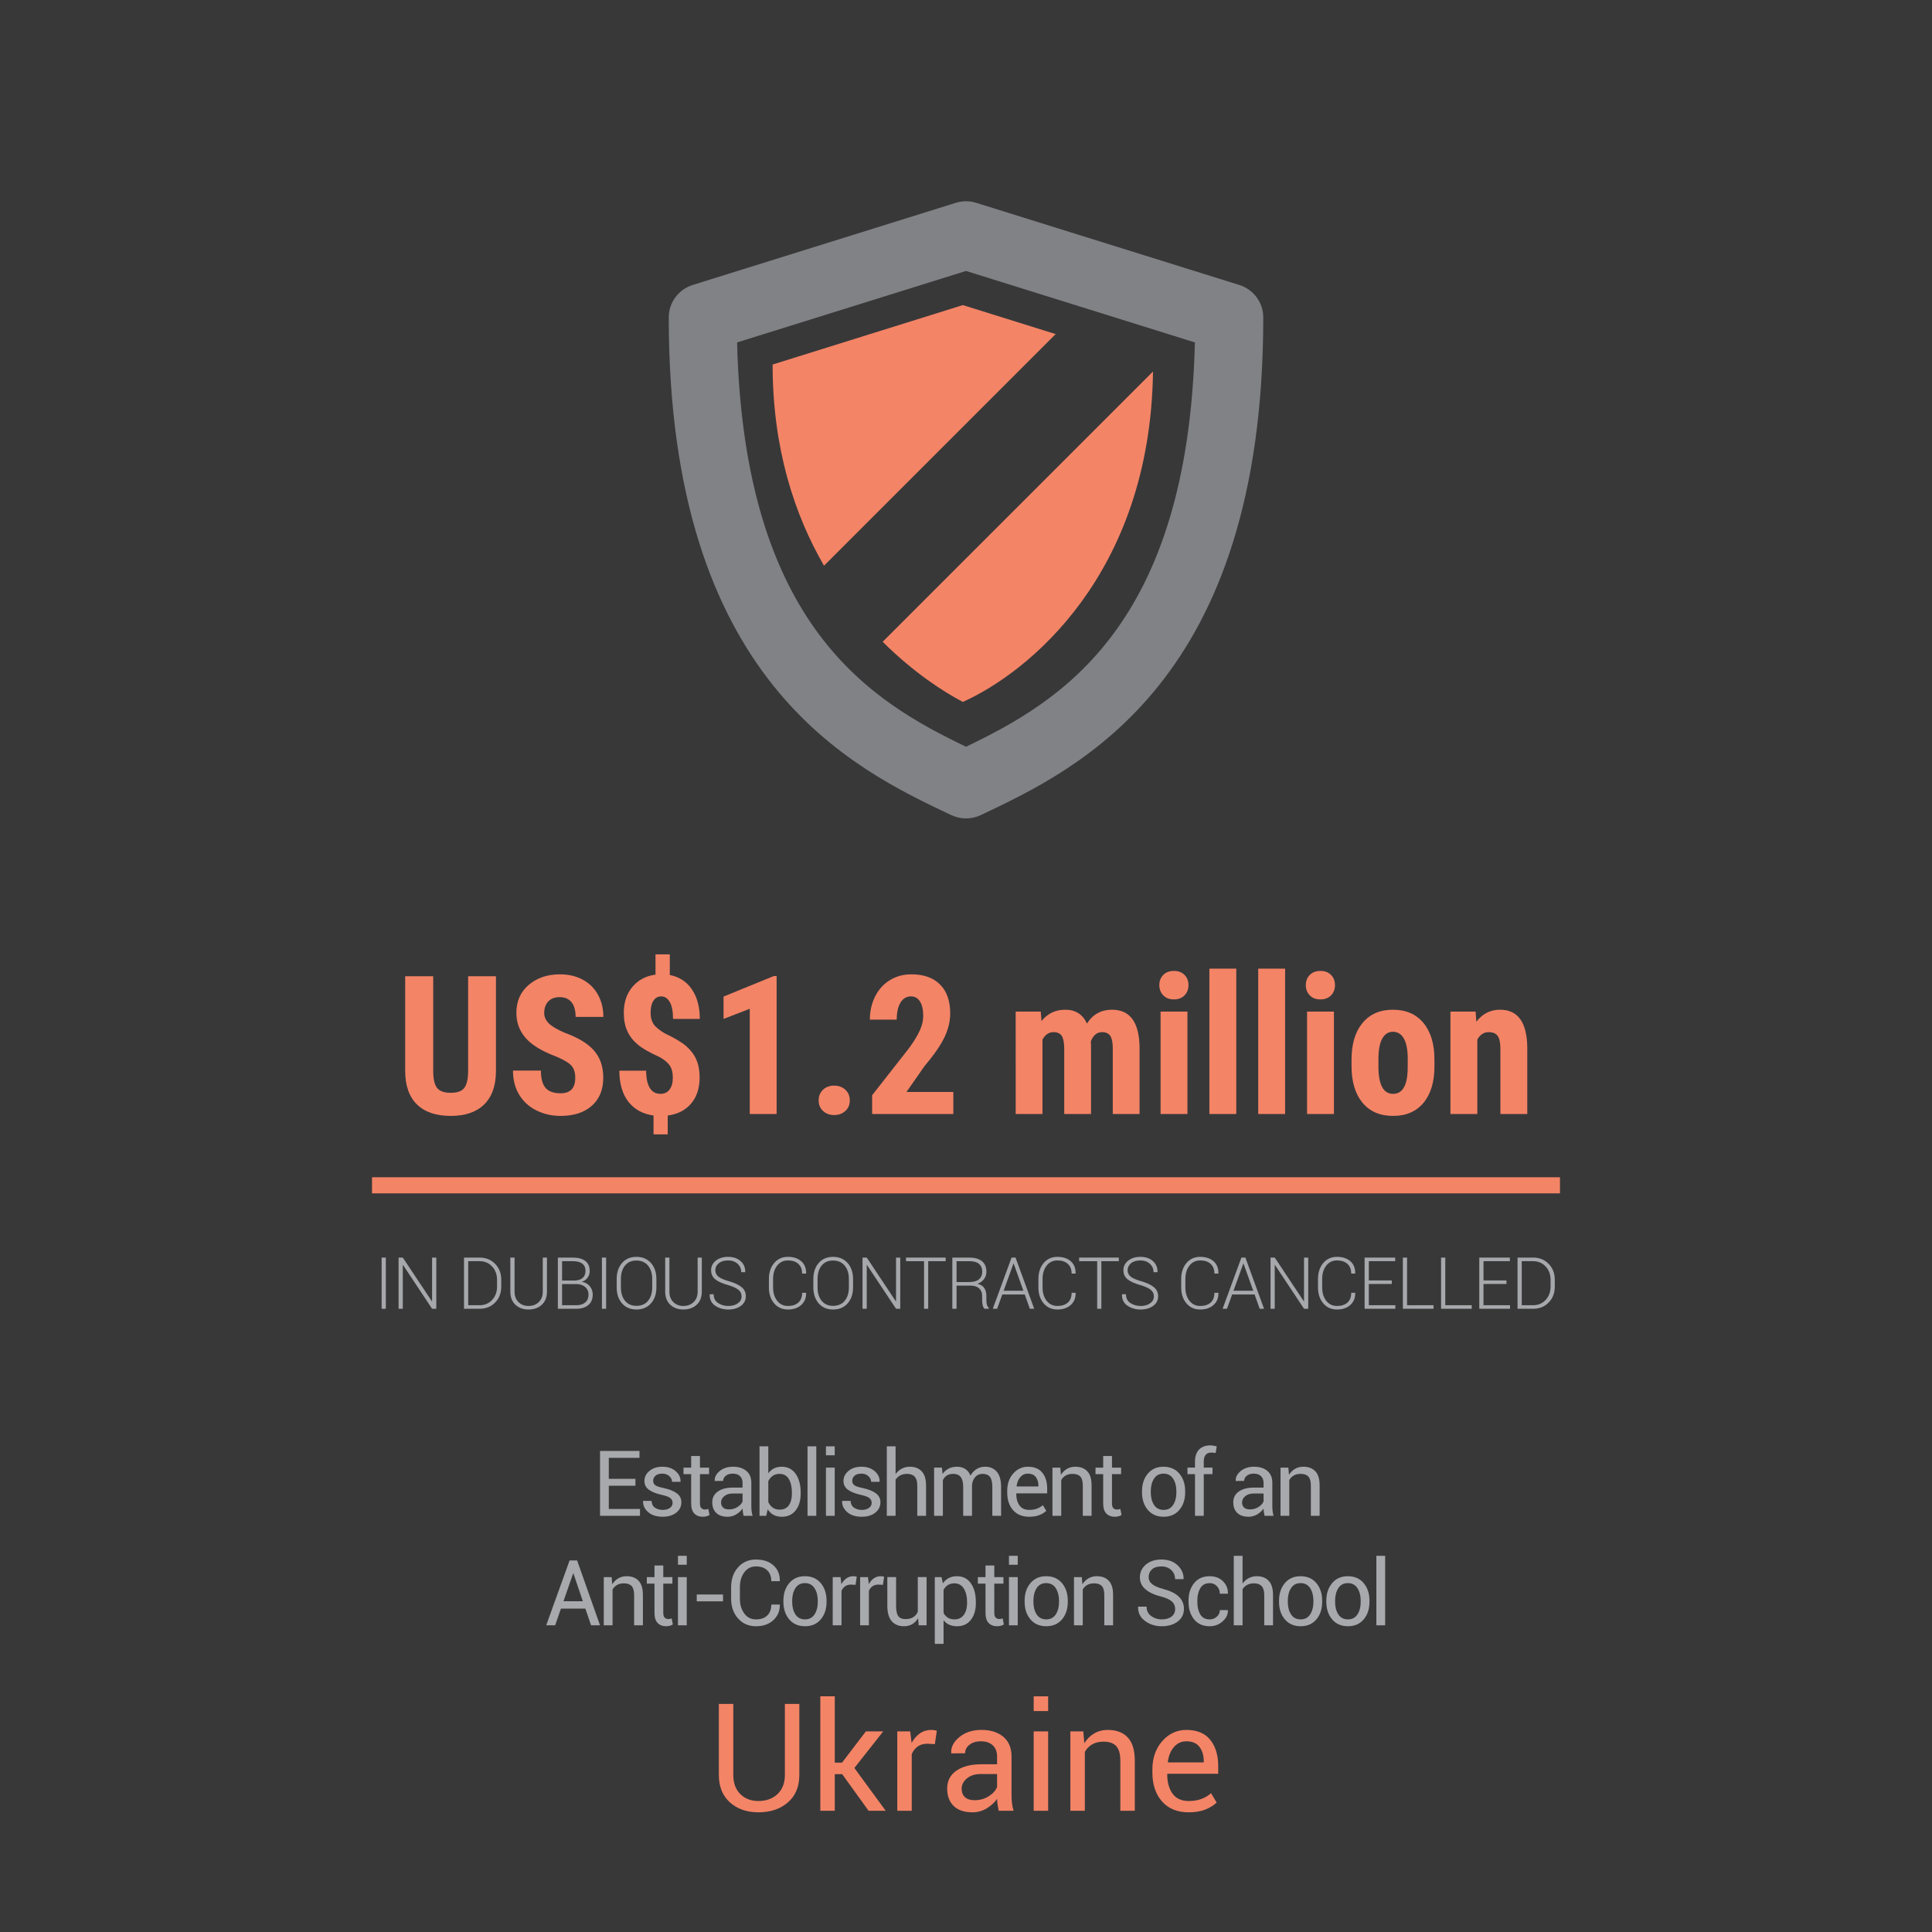 <?xml version="1.0" encoding="utf-8"?>
<!-- Generator: Adobe Illustrator 16.0.0, SVG Export Plug-In . SVG Version: 6.00 Build 0)  -->
<!DOCTYPE svg PUBLIC "-//W3C//DTD SVG 1.1//EN" "http://www.w3.org/Graphics/SVG/1.1/DTD/svg11.dtd">
<svg version="1.1" xmlns="http://www.w3.org/2000/svg" xmlns:xlink="http://www.w3.org/1999/xlink" x="0px" y="0px" width="360px"
	 height="360px" viewBox="0 0 360 360" enable-background="new 0 0 360 360" xml:space="preserve">
<g id="Layer_1">
	<g>
		<rect fill="#383839" width="360" height="360"/>
	</g>
	<g>
		<g id="shield-outer">
			<g>
				<path fill="#818285" d="M180.004,139.145c-17.481-8.401-41.345-22.319-42.657-75.338l42.657-13.319l42.649,13.319
					C221.34,116.825,197.479,130.744,180.004,139.145 M230.938,53.104L181.891,37.79c-1.229-0.386-2.548-0.386-3.781,0
					l-49.048,15.314c-2.651,0.832-4.451,3.279-4.451,6.053c0,67.823,34.267,84.032,52.676,92.744
					c0.864,0.397,1.782,0.599,2.718,0.599c0.925,0,1.849-0.201,2.706-0.599c18.413-8.712,52.68-24.921,52.68-92.744
					C235.39,56.383,233.587,53.936,230.938,53.104"/>
			</g>
		</g>
		<g id="shield-inner">
			<g>
				<path fill="#F48466" d="M179.412,56.85l17.293,5.403l-43.16,43.157c-5.505-9.496-9.58-21.826-9.58-37.487L179.412,56.85z
					 M179.412,130.795c12.122-5.44,34.923-23.684,35.434-61.57l-50.372,50.362C170.287,125.381,175.973,128.996,179.412,130.795"/>
			</g>
		</g>
	</g>
</g>
<g id="Layer_2">
	<g>
		<path fill="#F48466" d="M148.944,317.505v13.221c0,2.188-0.711,3.896-2.133,5.127s-3.254,1.846-5.496,1.846
			c-2.16,0-3.929-0.617-5.305-1.853c-1.376-1.235-2.064-2.941-2.064-5.12v-13.221h2.693v13.221c0,1.522,0.435,2.714,1.306,3.575
			c0.87,0.861,1.994,1.292,3.37,1.292c1.458,0,2.646-0.431,3.562-1.292s1.374-2.053,1.374-3.575v-13.221H148.944z"/>
		<path fill="#F48466" d="M156.929,330.589h-1.381v6.822h-2.693v-21.328h2.693v12.359h1.354l4.443-5.824h3.227l-5.373,6.822
			l5.838,7.971h-3.186L156.929,330.589z"/>
		<path fill="#F48466" d="M174.196,324.998l-1.381-0.082c-0.711,0-1.311,0.169-1.798,0.506c-0.488,0.337-0.864,0.812-1.128,1.422
			v10.568h-2.693v-14.793h2.406l0.26,2.16c0.419-0.766,0.937-1.362,1.552-1.791c0.615-0.428,1.324-0.643,2.126-0.643
			c0.2,0,0.392,0.016,0.574,0.048c0.182,0.032,0.333,0.066,0.451,0.103L174.196,324.998z"/>
		<path fill="#F48466" d="M186.091,337.412c-0.091-0.446-0.162-0.841-0.212-1.183c-0.05-0.342-0.08-0.686-0.089-1.032
			c-0.501,0.711-1.155,1.306-1.962,1.784s-1.675,0.718-2.604,0.718c-1.541,0-2.714-0.394-3.521-1.183
			c-0.807-0.788-1.21-1.875-1.21-3.261c0-1.413,0.572-2.518,1.716-3.315c1.144-0.797,2.695-1.196,4.655-1.196h2.926v-1.463
			c0-0.866-0.265-1.552-0.793-2.058c-0.529-0.506-1.276-0.759-2.242-0.759c-0.875,0-1.582,0.219-2.119,0.656
			c-0.538,0.438-0.807,0.962-0.807,1.572l-2.557,0.027l-0.027-0.082c-0.064-1.075,0.439-2.06,1.511-2.953
			c1.071-0.893,2.454-1.34,4.149-1.34c1.677,0,3.026,0.426,4.047,1.278c1.021,0.853,1.531,2.081,1.531,3.685v7.123
			c0,0.529,0.027,1.039,0.082,1.531s0.155,0.976,0.301,1.449H186.091z M181.62,335.443c0.975,0,1.854-0.25,2.639-0.752
			c0.784-0.501,1.294-1.075,1.531-1.723v-2.406h-3.021c-1.085,0-1.953,0.273-2.604,0.82c-0.652,0.547-0.978,1.189-0.978,1.928
			c0,0.656,0.205,1.176,0.615,1.559S180.818,335.443,181.62,335.443z"/>
		<path fill="#F48466" d="M195.306,318.832h-2.693v-2.748h2.693V318.832z M195.306,337.412h-2.693v-14.793h2.693V337.412z"/>
		<path fill="#F48466" d="M201.854,322.619l0.191,2.201c0.492-0.784,1.109-1.392,1.853-1.825c0.743-0.433,1.588-0.649,2.536-0.649
			c1.595,0,2.83,0.467,3.705,1.401c0.875,0.935,1.313,2.377,1.313,4.327v9.338h-2.693v-9.283c0-1.303-0.258-2.229-0.772-2.775
			c-0.515-0.547-1.301-0.82-2.358-0.82c-0.83,0-1.534,0.167-2.112,0.499c-0.579,0.333-1.037,0.8-1.374,1.401v10.979h-2.693v-14.793
			H201.854z"/>
		<path fill="#F48466" d="M221.487,337.699c-2.124,0-3.78-0.679-4.97-2.037c-1.189-1.358-1.784-3.145-1.784-5.359v-0.602
			c0-2.124,0.613-3.88,1.839-5.271c1.226-1.39,2.723-2.085,4.491-2.085c1.978,0,3.461,0.615,4.45,1.846
			c0.989,1.23,1.483,2.867,1.483,4.908v1.422h-9.461l-0.041,0.068c0,1.486,0.328,2.691,0.984,3.616
			c0.656,0.925,1.659,1.388,3.008,1.388c0.911,0,1.711-0.13,2.399-0.39c0.688-0.26,1.278-0.617,1.771-1.073l1.053,1.75
			c-0.529,0.511-1.226,0.941-2.092,1.292C223.752,337.523,222.708,337.699,221.487,337.699z M221.063,324.464
			c-0.939,0-1.716,0.362-2.331,1.087s-0.991,1.652-1.128,2.782l0.027,0.068h6.672v-0.219c0-1.075-0.265-1.964-0.793-2.666
			C222.982,324.815,222.166,324.464,221.063,324.464z"/>
	</g>
	<g>
		<path fill="#A7A9AC" d="M118.404,276.849h-4.964v4.325h5.811v1.278h-7.446v-12.086h7.354v1.287h-5.719v3.909h4.964V276.849z"/>
		<path fill="#A7A9AC" d="M125.332,280.036c0-0.359-0.137-0.652-0.411-0.879c-0.273-0.228-0.792-0.427-1.556-0.598
			c-1.057-0.228-1.869-0.546-2.436-0.955c-0.567-0.409-0.851-0.957-0.851-1.644c0-0.73,0.311-1.355,0.934-1.876
			c0.622-0.521,1.429-0.78,2.419-0.78c1.018,0,1.843,0.276,2.474,0.83s0.933,1.198,0.905,1.935l-0.017,0.049h-1.561
			c0-0.387-0.17-0.738-0.511-1.054c-0.34-0.315-0.771-0.474-1.291-0.474c-0.576,0-1.006,0.131-1.291,0.391
			c-0.285,0.26-0.428,0.57-0.428,0.93c0,0.354,0.123,0.628,0.369,0.822c0.247,0.193,0.754,0.37,1.523,0.531
			c1.101,0.232,1.937,0.562,2.507,0.987s0.855,0.982,0.855,1.669c0,0.797-0.322,1.446-0.967,1.95
			c-0.645,0.504-1.487,0.755-2.527,0.755c-1.146,0-2.047-0.29-2.706-0.871s-0.971-1.259-0.938-2.033l0.017-0.051h1.561
			c0.028,0.582,0.244,1.006,0.647,1.274s0.877,0.403,1.419,0.403c0.581,0,1.036-0.124,1.365-0.37
			C125.167,280.732,125.332,280.419,125.332,280.036z"/>
		<path fill="#A7A9AC" d="M130.425,271.304v2.167h1.702v1.212h-1.702v5.453c0,0.421,0.087,0.717,0.261,0.889
			c0.175,0.172,0.406,0.258,0.693,0.258c0.094,0,0.199-0.013,0.315-0.038c0.116-0.024,0.213-0.051,0.291-0.079l0.224,1.121
			c-0.122,0.1-0.302,0.182-0.54,0.245s-0.473,0.095-0.706,0.095c-0.664,0-1.192-0.2-1.585-0.602s-0.589-1.03-0.589-1.889v-5.453
			h-1.428v-1.212h1.428v-2.167H130.425z"/>
		<path fill="#A7A9AC" d="M138.548,282.452c-0.055-0.271-0.098-0.511-0.129-0.718c-0.03-0.208-0.048-0.417-0.054-0.627
			c-0.304,0.432-0.701,0.793-1.191,1.083c-0.489,0.291-1.017,0.436-1.581,0.436c-0.935,0-1.647-0.239-2.138-0.718
			c-0.489-0.479-0.734-1.139-0.734-1.979c0-0.857,0.347-1.528,1.042-2.013c0.694-0.484,1.636-0.727,2.826-0.727h1.776v-0.888
			c0-0.526-0.161-0.942-0.481-1.25c-0.321-0.307-0.775-0.461-1.361-0.461c-0.531,0-0.96,0.133-1.287,0.398s-0.49,0.584-0.49,0.955
			l-1.552,0.017l-0.017-0.05c-0.039-0.653,0.267-1.251,0.917-1.793c0.65-0.542,1.49-0.813,2.519-0.813
			c1.018,0,1.837,0.259,2.457,0.776s0.93,1.263,0.93,2.236v4.325c0,0.321,0.017,0.631,0.05,0.93s0.094,0.592,0.183,0.88H138.548z
			 M135.834,281.257c0.592,0,1.126-0.152,1.602-0.457c0.476-0.304,0.786-0.652,0.93-1.045v-1.461h-1.834
			c-0.659,0-1.186,0.166-1.582,0.498c-0.396,0.332-0.593,0.722-0.593,1.17c0,0.398,0.125,0.714,0.374,0.946
			S135.347,281.257,135.834,281.257z"/>
		<path fill="#A7A9AC" d="M149.195,278.302c0,1.295-0.311,2.34-0.934,3.134c-0.622,0.794-1.479,1.19-2.569,1.19
			c-0.598,0-1.117-0.117-1.556-0.353c-0.44-0.235-0.804-0.582-1.092-1.042l-0.266,1.221h-1.253v-12.949h1.635v5.03
			c0.282-0.398,0.632-0.703,1.05-0.913c0.418-0.21,0.906-0.315,1.465-0.315c1.107,0,1.97,0.442,2.59,1.328s0.93,2.05,0.93,3.495
			V278.302z M147.56,278.128c0-1.029-0.189-1.869-0.568-2.52c-0.379-0.65-0.956-0.976-1.731-0.976c-0.503,0-0.928,0.123-1.274,0.369
			c-0.346,0.246-0.622,0.577-0.826,0.992v3.894c0.21,0.442,0.485,0.788,0.826,1.037c0.34,0.249,0.771,0.373,1.291,0.373
			c0.769,0,1.342-0.273,1.718-0.821s0.564-1.272,0.564-2.175V278.128z"/>
		<path fill="#A7A9AC" d="M152.105,282.452h-1.635v-12.949h1.635V282.452z"/>
		<path fill="#A7A9AC" d="M155.538,271.171h-1.635v-1.668h1.635V271.171z M155.538,282.452h-1.635v-8.981h1.635V282.452z"/>
		<path fill="#A7A9AC" d="M162.424,280.036c0-0.359-0.137-0.652-0.411-0.879c-0.273-0.228-0.792-0.427-1.556-0.598
			c-1.057-0.228-1.869-0.546-2.436-0.955c-0.567-0.409-0.851-0.957-0.851-1.644c0-0.73,0.311-1.355,0.934-1.876
			c0.622-0.521,1.429-0.78,2.419-0.78c1.018,0,1.843,0.276,2.474,0.83s0.933,1.198,0.905,1.935l-0.017,0.049h-1.561
			c0-0.387-0.17-0.738-0.511-1.054c-0.34-0.315-0.771-0.474-1.291-0.474c-0.576,0-1.006,0.131-1.291,0.391
			c-0.285,0.26-0.428,0.57-0.428,0.93c0,0.354,0.123,0.628,0.369,0.822c0.247,0.193,0.754,0.37,1.523,0.531
			c1.101,0.232,1.937,0.562,2.507,0.987s0.855,0.982,0.855,1.669c0,0.797-0.322,1.446-0.967,1.95
			c-0.645,0.504-1.487,0.755-2.527,0.755c-1.146,0-2.047-0.29-2.706-0.871s-0.971-1.259-0.938-2.033l0.017-0.051h1.561
			c0.028,0.582,0.244,1.006,0.647,1.274s0.877,0.403,1.419,0.403c0.581,0,1.036-0.124,1.365-0.37
			C162.26,280.732,162.424,280.419,162.424,280.036z"/>
		<path fill="#A7A9AC" d="M166.879,274.675c0.31-0.432,0.69-0.769,1.142-1.009c0.451-0.241,0.95-0.361,1.498-0.361
			c0.958,0,1.703,0.288,2.237,0.863c0.534,0.575,0.801,1.461,0.801,2.656v5.628h-1.635v-5.645c0-0.741-0.159-1.289-0.477-1.644
			c-0.318-0.354-0.793-0.531-1.424-0.531c-0.487,0-0.91,0.096-1.27,0.286c-0.36,0.191-0.65,0.458-0.872,0.801v6.732h-1.635v-12.949
			h1.635V274.675z"/>
		<path fill="#A7A9AC" d="M175.517,273.471l0.116,1.179c0.293-0.426,0.666-0.757,1.117-0.992c0.451-0.235,0.975-0.353,1.573-0.353
			s1.111,0.139,1.54,0.415c0.429,0.276,0.751,0.691,0.967,1.245c0.288-0.515,0.663-0.92,1.125-1.216
			c0.462-0.296,1.003-0.444,1.623-0.444c0.913,0,1.635,0.314,2.167,0.942s0.797,1.572,0.797,2.834v5.371h-1.635v-5.387
			c0-0.886-0.152-1.513-0.457-1.881s-0.758-0.552-1.361-0.552c-0.559,0-1.011,0.193-1.357,0.581
			c-0.346,0.388-0.549,0.877-0.61,1.469v0.066v5.703h-1.644v-5.387c0-0.842-0.156-1.457-0.469-1.848
			c-0.313-0.39-0.763-0.585-1.349-0.585c-0.498,0-0.908,0.103-1.229,0.308c-0.321,0.204-0.567,0.492-0.739,0.863v6.648h-1.635
			v-8.981H175.517z"/>
		<path fill="#A7A9AC" d="M191.783,282.626c-1.29,0-2.295-0.412-3.017-1.236c-0.723-0.824-1.083-1.909-1.083-3.254v-0.365
			c0-1.289,0.372-2.356,1.117-3.2c0.744-0.844,1.653-1.266,2.727-1.266c1.201,0,2.102,0.374,2.702,1.12
			c0.6,0.748,0.9,1.741,0.9,2.98v0.863h-5.744l-0.025,0.041c0,0.902,0.199,1.635,0.598,2.196s1.007,0.843,1.826,0.843
			c0.553,0,1.039-0.079,1.457-0.237c0.418-0.157,0.776-0.375,1.075-0.651l0.639,1.063c-0.321,0.31-0.744,0.571-1.27,0.784
			S192.524,282.626,191.783,282.626z M191.525,274.591c-0.57,0-1.042,0.221-1.415,0.66c-0.374,0.44-0.602,1.003-0.685,1.689
			l0.017,0.041h4.051v-0.133c0-0.652-0.161-1.192-0.481-1.618S192.195,274.591,191.525,274.591z"/>
		<path fill="#A7A9AC" d="M197.573,273.471l0.116,1.337c0.299-0.477,0.674-0.846,1.125-1.108c0.451-0.263,0.964-0.395,1.54-0.395
			c0.968,0,1.718,0.283,2.25,0.851s0.797,1.443,0.797,2.627v5.67h-1.635v-5.637c0-0.791-0.156-1.353-0.469-1.685
			c-0.313-0.332-0.79-0.498-1.432-0.498c-0.503,0-0.931,0.101-1.283,0.303c-0.351,0.202-0.629,0.485-0.834,0.851v6.666h-1.635
			v-8.981H197.573z"/>
		<path fill="#A7A9AC" d="M207.199,271.304v2.167h1.702v1.212h-1.702v5.453c0,0.421,0.087,0.717,0.261,0.889
			c0.175,0.172,0.406,0.258,0.693,0.258c0.094,0,0.199-0.013,0.315-0.038c0.116-0.024,0.213-0.051,0.291-0.079l0.224,1.121
			c-0.122,0.1-0.302,0.182-0.54,0.245s-0.473,0.095-0.706,0.095c-0.664,0-1.192-0.2-1.585-0.602s-0.589-1.03-0.589-1.889v-5.453
			h-1.428v-1.212h1.428v-2.167H207.199z"/>
		<path fill="#A7A9AC" d="M212.795,277.878c0-1.328,0.36-2.422,1.079-3.282s1.696-1.291,2.93-1.291c1.245,0,2.229,0.429,2.951,1.286
			c0.722,0.858,1.083,1.954,1.083,3.287v0.184c0,1.339-0.36,2.435-1.079,3.287c-0.719,0.852-1.699,1.277-2.938,1.277
			s-2.221-0.427-2.942-1.282c-0.723-0.854-1.083-1.949-1.083-3.282V277.878z M214.431,278.062c0,0.951,0.201,1.737,0.602,2.357
			c0.401,0.619,0.998,0.93,1.789,0.93c0.78,0,1.373-0.311,1.776-0.93c0.404-0.62,0.606-1.406,0.606-2.357v-0.184
			c0-0.94-0.204-1.724-0.61-2.349c-0.407-0.625-1.003-0.938-1.789-0.938c-0.78,0-1.371,0.313-1.772,0.938
			c-0.401,0.625-0.602,1.408-0.602,2.349V278.062z"/>
		<path fill="#A7A9AC" d="M222.67,282.452v-7.77h-1.403v-1.212h1.403v-1.138c0-0.957,0.25-1.697,0.751-2.22
			c0.5-0.523,1.199-0.784,2.096-0.784c0.188,0,0.378,0.015,0.568,0.045c0.191,0.03,0.403,0.073,0.635,0.129l-0.199,1.245
			c-0.1-0.022-0.22-0.042-0.361-0.058c-0.142-0.018-0.29-0.025-0.444-0.025c-0.476,0-0.83,0.143-1.063,0.428
			s-0.349,0.698-0.349,1.24v1.138h1.627v1.212h-1.627v7.77H222.67z"/>
		<path fill="#A7A9AC" d="M235.629,282.452c-0.055-0.271-0.098-0.511-0.129-0.718c-0.03-0.208-0.048-0.417-0.054-0.627
			c-0.304,0.432-0.701,0.793-1.191,1.083c-0.489,0.291-1.017,0.436-1.581,0.436c-0.935,0-1.647-0.239-2.138-0.718
			c-0.489-0.479-0.734-1.139-0.734-1.979c0-0.857,0.347-1.528,1.042-2.013c0.694-0.484,1.636-0.727,2.826-0.727h1.776v-0.888
			c0-0.526-0.161-0.942-0.481-1.25c-0.321-0.307-0.775-0.461-1.361-0.461c-0.531,0-0.96,0.133-1.287,0.398s-0.49,0.584-0.49,0.955
			l-1.552,0.017l-0.017-0.05c-0.039-0.653,0.267-1.251,0.917-1.793c0.65-0.542,1.49-0.813,2.519-0.813
			c1.018,0,1.837,0.259,2.457,0.776s0.93,1.263,0.93,2.236v4.325c0,0.321,0.017,0.631,0.05,0.93s0.094,0.592,0.183,0.88H235.629z
			 M232.915,281.257c0.592,0,1.126-0.152,1.602-0.457c0.476-0.304,0.786-0.652,0.93-1.045v-1.461h-1.834
			c-0.659,0-1.186,0.166-1.582,0.498c-0.396,0.332-0.593,0.722-0.593,1.17c0,0.398,0.125,0.714,0.374,0.946
			S232.428,281.257,232.915,281.257z"/>
		<path fill="#A7A9AC" d="M240.067,273.471l0.116,1.337c0.299-0.477,0.674-0.846,1.125-1.108c0.451-0.263,0.964-0.395,1.54-0.395
			c0.968,0,1.718,0.283,2.25,0.851s0.797,1.443,0.797,2.627v5.67h-1.635v-5.637c0-0.791-0.156-1.353-0.469-1.685
			c-0.313-0.332-0.79-0.498-1.432-0.498c-0.503,0-0.931,0.101-1.283,0.303c-0.351,0.202-0.629,0.485-0.834,0.851v6.666h-1.635
			v-8.981H240.067z"/>
		<path fill="#A7A9AC" d="M109.073,299.739h-4.549l-1.079,3.113h-1.668l4.358-12.086h1.403l4.267,12.086h-1.668L109.073,299.739z
			 M104.997,298.37h3.611l-1.76-5.188h-0.05L104.997,298.37z"/>
		<path fill="#A7A9AC" d="M113.967,293.871l0.116,1.337c0.299-0.477,0.674-0.846,1.125-1.108c0.451-0.263,0.964-0.395,1.54-0.395
			c0.968,0,1.718,0.283,2.25,0.851s0.797,1.443,0.797,2.627v5.67h-1.635v-5.637c0-0.791-0.156-1.353-0.469-1.685
			c-0.313-0.332-0.79-0.498-1.432-0.498c-0.503,0-0.931,0.101-1.283,0.303c-0.351,0.202-0.629,0.485-0.834,0.851v6.666h-1.635
			v-8.981H113.967z"/>
		<path fill="#A7A9AC" d="M123.592,291.704v2.167h1.702v1.212h-1.702v5.453c0,0.421,0.087,0.717,0.261,0.889
			c0.175,0.172,0.406,0.258,0.693,0.258c0.094,0,0.199-0.013,0.315-0.038c0.116-0.024,0.213-0.051,0.291-0.079l0.224,1.121
			c-0.122,0.1-0.302,0.182-0.54,0.245s-0.473,0.095-0.706,0.095c-0.664,0-1.192-0.2-1.585-0.602s-0.589-1.03-0.589-1.889v-5.453
			h-1.428v-1.212h1.428v-2.167H123.592z"/>
		<path fill="#A7A9AC" d="M127.964,291.571h-1.635v-1.668h1.635V291.571z M127.964,302.853h-1.635v-8.981h1.635V302.853z"/>
		<path fill="#A7A9AC" d="M134.726,298.387h-4.897v-1.278h4.897V298.387z"/>
		<path fill="#A7A9AC" d="M145.289,298.984l0.017,0.05c0.022,1.135-0.376,2.084-1.195,2.848s-1.901,1.145-3.246,1.145
			c-1.367,0-2.48-0.483-3.341-1.452c-0.861-0.969-1.291-2.197-1.291-3.686v-2.149c0-1.489,0.43-2.719,1.291-3.69
			c0.86-0.971,1.974-1.456,3.341-1.456s2.454,0.363,3.262,1.091s1.201,1.692,1.179,2.894l-0.017,0.049h-1.569
			c0-0.846-0.249-1.516-0.747-2.008c-0.498-0.493-1.201-0.739-2.108-0.739c-0.913,0-1.641,0.368-2.183,1.104
			c-0.542,0.735-0.813,1.648-0.813,2.738v2.167c0,1.102,0.271,2.02,0.813,2.756s1.27,1.104,2.183,1.104
			c0.908,0,1.61-0.245,2.108-0.735c0.498-0.489,0.747-1.166,0.747-2.029H145.289z"/>
		<path fill="#A7A9AC" d="M145.975,298.278c0-1.328,0.36-2.422,1.079-3.282s1.696-1.291,2.93-1.291c1.245,0,2.229,0.429,2.951,1.286
			c0.722,0.858,1.083,1.954,1.083,3.287v0.184c0,1.339-0.36,2.435-1.079,3.287c-0.719,0.852-1.699,1.277-2.938,1.277
			s-2.221-0.427-2.942-1.282c-0.723-0.854-1.083-1.949-1.083-3.282V298.278z M147.61,298.462c0,0.951,0.201,1.737,0.602,2.357
			c0.401,0.619,0.998,0.93,1.789,0.93c0.78,0,1.373-0.311,1.776-0.93c0.404-0.62,0.606-1.406,0.606-2.357v-0.184
			c0-0.94-0.204-1.724-0.61-2.349c-0.407-0.625-1.003-0.938-1.789-0.938c-0.78,0-1.371,0.313-1.772,0.938
			c-0.401,0.625-0.602,1.408-0.602,2.349V298.462z"/>
		<path fill="#A7A9AC" d="M159.418,295.315l-0.838-0.05c-0.432,0-0.795,0.103-1.092,0.308c-0.296,0.204-0.524,0.492-0.685,0.863
			v6.416h-1.635v-8.981h1.461l0.158,1.312c0.254-0.465,0.568-0.827,0.942-1.088c0.373-0.26,0.804-0.39,1.291-0.39
			c0.122,0,0.238,0.01,0.349,0.029s0.202,0.04,0.274,0.062L159.418,295.315z"/>
		<path fill="#A7A9AC" d="M164.521,295.315l-0.838-0.05c-0.432,0-0.795,0.103-1.092,0.308c-0.296,0.204-0.524,0.492-0.685,0.863
			v6.416h-1.635v-8.981h1.461l0.158,1.312c0.254-0.465,0.568-0.827,0.942-1.088c0.373-0.26,0.804-0.39,1.291-0.39
			c0.122,0,0.238,0.01,0.349,0.029s0.202,0.04,0.274,0.062L164.521,295.315z"/>
		<path fill="#A7A9AC" d="M171.075,301.524c-0.282,0.481-0.645,0.853-1.087,1.112s-0.955,0.39-1.536,0.39
			c-0.979,0-1.743-0.313-2.291-0.938s-0.822-1.6-0.822-2.922v-5.296h1.635v5.313c0,0.957,0.141,1.616,0.423,1.976
			s0.722,0.539,1.32,0.539c0.581,0,1.061-0.117,1.44-0.353c0.379-0.235,0.665-0.568,0.859-1v-6.475h1.635v8.981h-1.469
			L171.075,301.524z"/>
		<path fill="#A7A9AC" d="M181.837,298.702c0,1.295-0.31,2.34-0.93,3.134s-1.475,1.19-2.565,1.19c-0.553,0-1.039-0.092-1.457-0.277
			c-0.417-0.186-0.773-0.464-1.066-0.834v4.391h-1.635v-12.435h1.253l0.257,1.162c0.293-0.432,0.659-0.761,1.096-0.987
			c0.437-0.228,0.946-0.341,1.527-0.341c1.112,0,1.977,0.441,2.594,1.324c0.617,0.883,0.925,2.049,0.925,3.499V298.702z
			 M180.202,298.528c0-1.019-0.201-1.855-0.602-2.512c-0.401-0.655-0.992-0.983-1.772-0.983c-0.47,0-0.872,0.106-1.204,0.319
			s-0.601,0.505-0.805,0.876v4.341c0.205,0.371,0.473,0.66,0.805,0.868c0.332,0.207,0.739,0.312,1.22,0.312
			c0.775,0,1.361-0.284,1.76-0.852s0.598-1.299,0.598-2.195V298.528z"/>
		<path fill="#A7A9AC" d="M185.271,291.704v2.167h1.702v1.212h-1.702v5.453c0,0.421,0.087,0.717,0.261,0.889
			c0.175,0.172,0.406,0.258,0.693,0.258c0.094,0,0.199-0.013,0.315-0.038c0.116-0.024,0.213-0.051,0.291-0.079l0.224,1.121
			c-0.122,0.1-0.302,0.182-0.54,0.245s-0.473,0.095-0.706,0.095c-0.664,0-1.192-0.2-1.585-0.602s-0.589-1.03-0.589-1.889v-5.453
			h-1.428v-1.212h1.428v-2.167H185.271z"/>
		<path fill="#A7A9AC" d="M189.642,291.571h-1.635v-1.668h1.635V291.571z M189.642,302.853h-1.635v-8.981h1.635V302.853z"/>
		<path fill="#A7A9AC" d="M190.925,298.278c0-1.328,0.36-2.422,1.079-3.282s1.696-1.291,2.93-1.291c1.245,0,2.229,0.429,2.951,1.286
			c0.722,0.858,1.083,1.954,1.083,3.287v0.184c0,1.339-0.36,2.435-1.079,3.287c-0.719,0.852-1.699,1.277-2.938,1.277
			s-2.221-0.427-2.942-1.282c-0.723-0.854-1.083-1.949-1.083-3.282V298.278z M192.561,298.462c0,0.951,0.201,1.737,0.602,2.357
			c0.401,0.619,0.998,0.93,1.789,0.93c0.78,0,1.373-0.311,1.776-0.93c0.404-0.62,0.606-1.406,0.606-2.357v-0.184
			c0-0.94-0.204-1.724-0.61-2.349c-0.407-0.625-1.003-0.938-1.789-0.938c-0.78,0-1.371,0.313-1.772,0.938
			c-0.401,0.625-0.602,1.408-0.602,2.349V298.462z"/>
		<path fill="#A7A9AC" d="M201.58,293.871l0.116,1.337c0.299-0.477,0.674-0.846,1.125-1.108c0.451-0.263,0.964-0.395,1.54-0.395
			c0.968,0,1.718,0.283,2.25,0.851s0.797,1.443,0.797,2.627v5.67h-1.635v-5.637c0-0.791-0.156-1.353-0.469-1.685
			c-0.313-0.332-0.79-0.498-1.432-0.498c-0.503,0-0.931,0.101-1.283,0.303c-0.351,0.202-0.629,0.485-0.834,0.851v6.666h-1.635
			v-8.981H201.58z"/>
		<path fill="#A7A9AC" d="M218.972,299.806c0-0.547-0.196-1.007-0.589-1.377c-0.393-0.371-1.084-0.687-2.075-0.947
			c-1.229-0.304-2.187-0.752-2.876-1.344c-0.688-0.593-1.033-1.337-1.033-2.233c0-0.946,0.371-1.735,1.112-2.366
			s1.705-0.945,2.889-0.945c1.273,0,2.287,0.36,3.042,1.083c0.756,0.722,1.122,1.564,1.1,2.527l-0.025,0.05h-1.561
			c0-0.687-0.239-1.254-0.718-1.701c-0.479-0.449-1.092-0.673-1.839-0.673c-0.764,0-1.349,0.186-1.756,0.556
			c-0.406,0.371-0.61,0.853-0.61,1.445c0,0.525,0.223,0.964,0.668,1.315c0.445,0.352,1.169,0.659,2.17,0.925
			c1.217,0.316,2.145,0.781,2.781,1.395c0.636,0.615,0.955,1.373,0.955,2.275c0,0.974-0.383,1.757-1.15,2.349
			c-0.766,0.592-1.767,0.888-3,0.888c-1.167,0-2.198-0.326-3.092-0.979c-0.894-0.653-1.327-1.527-1.299-2.623l0.017-0.051h1.561
			c0,0.759,0.288,1.344,0.863,1.756s1.226,0.619,1.951,0.619c0.775,0,1.388-0.175,1.838-0.523
			C218.746,300.877,218.972,300.403,218.972,299.806z"/>
		<path fill="#A7A9AC" d="M225.418,301.749c0.503,0,0.943-0.168,1.32-0.503s0.564-0.745,0.564-1.232h1.478l0.025,0.05
			c0.022,0.774-0.31,1.462-0.996,2.063s-1.483,0.9-2.391,0.9c-1.262,0-2.236-0.429-2.922-1.286s-1.029-1.926-1.029-3.204v-0.349
			c0-1.268,0.344-2.331,1.034-3.191c0.688-0.86,1.661-1.291,2.917-1.291c1.001,0,1.822,0.31,2.461,0.93
			c0.639,0.62,0.947,1.381,0.925,2.282l-0.017,0.051h-1.486c0-0.549-0.179-1.015-0.535-1.399c-0.357-0.385-0.807-0.577-1.349-0.577
			c-0.802,0-1.388,0.312-1.755,0.935c-0.368,0.622-0.552,1.376-0.552,2.262v0.349c0,0.902,0.181,1.663,0.543,2.283
			C224.017,301.438,224.604,301.749,225.418,301.749z"/>
		<path fill="#A7A9AC" d="M231.533,295.075c0.31-0.432,0.69-0.769,1.142-1.009c0.451-0.241,0.95-0.361,1.498-0.361
			c0.958,0,1.703,0.288,2.237,0.863c0.534,0.575,0.801,1.461,0.801,2.656v5.628h-1.635v-5.645c0-0.741-0.159-1.289-0.477-1.644
			c-0.318-0.354-0.793-0.531-1.424-0.531c-0.487,0-0.91,0.096-1.27,0.286c-0.36,0.191-0.65,0.458-0.872,0.801v6.732h-1.635v-12.949
			h1.635V295.075z"/>
		<path fill="#A7A9AC" d="M238.328,298.278c0-1.328,0.36-2.422,1.079-3.282s1.696-1.291,2.93-1.291c1.245,0,2.229,0.429,2.951,1.286
			c0.722,0.858,1.083,1.954,1.083,3.287v0.184c0,1.339-0.36,2.435-1.079,3.287c-0.719,0.852-1.699,1.277-2.938,1.277
			s-2.221-0.427-2.942-1.282c-0.723-0.854-1.083-1.949-1.083-3.282V298.278z M239.963,298.462c0,0.951,0.201,1.737,0.602,2.357
			c0.401,0.619,0.998,0.93,1.789,0.93c0.78,0,1.373-0.311,1.776-0.93c0.404-0.62,0.606-1.406,0.606-2.357v-0.184
			c0-0.94-0.204-1.724-0.61-2.349c-0.407-0.625-1.003-0.938-1.789-0.938c-0.78,0-1.371,0.313-1.772,0.938
			c-0.401,0.625-0.602,1.408-0.602,2.349V298.462z"/>
		<path fill="#A7A9AC" d="M247.14,298.278c0-1.328,0.36-2.422,1.079-3.282s1.696-1.291,2.93-1.291c1.245,0,2.229,0.429,2.951,1.286
			c0.722,0.858,1.083,1.954,1.083,3.287v0.184c0,1.339-0.36,2.435-1.079,3.287c-0.719,0.852-1.699,1.277-2.938,1.277
			s-2.221-0.427-2.942-1.282c-0.723-0.854-1.083-1.949-1.083-3.282V298.278z M248.775,298.462c0,0.951,0.201,1.737,0.602,2.357
			c0.401,0.619,0.998,0.93,1.789,0.93c0.78,0,1.373-0.311,1.776-0.93c0.404-0.62,0.606-1.406,0.606-2.357v-0.184
			c0-0.94-0.204-1.724-0.61-2.349c-0.407-0.625-1.003-0.938-1.789-0.938c-0.78,0-1.371,0.313-1.772,0.938
			c-0.401,0.625-0.602,1.408-0.602,2.349V298.462z"/>
		<path fill="#A7A9AC" d="M258.102,302.853h-1.635v-12.949h1.635V302.853z"/>
	</g>
	<g>
		<g>
			<path fill="#A6A8AB" d="M71.897,243.87h-0.786v-9.538h0.786V243.87z"/>
			<path fill="#A6A8AB" d="M81.298,243.87h-0.786l-5.417-8.162l-0.04,0.006v8.155h-0.786v-9.538h0.786l5.417,8.143l0.04-0.007
				v-8.136h0.786V243.87z"/>
			<path fill="#A6A8AB" d="M86.46,243.87v-9.538h2.908c1.166,0,2.13,0.389,2.892,1.166s1.143,1.775,1.143,2.994v1.225
				c0,1.218-0.381,2.215-1.143,2.99c-0.762,0.775-1.726,1.163-2.892,1.163H86.46z M87.246,235.001v8.208h2.122
				c0.943,0,1.721-0.33,2.332-0.989c0.611-0.659,0.917-1.493,0.917-2.502v-1.245c0-0.996-0.307-1.823-0.92-2.483
				c-0.614-0.659-1.39-0.989-2.329-0.989H87.246z"/>
			<path fill="#A6A8AB" d="M101.919,234.333v6.334c0,1.048-0.321,1.867-0.963,2.457c-0.642,0.589-1.467,0.884-2.476,0.884
				c-0.996,0-1.809-0.296-2.44-0.888s-0.946-1.409-0.946-2.453v-6.334h0.786v6.334c0,0.821,0.244,1.473,0.73,1.955
				c0.487,0.483,1.11,0.724,1.87,0.724c0.777,0,1.415-0.24,1.913-0.721s0.747-1.133,0.747-1.958v-6.334H101.919z"/>
			<path fill="#A6A8AB" d="M103.95,243.87v-9.538h2.784c0.992,0,1.765,0.209,2.319,0.626s0.832,1.044,0.832,1.883
				c0,0.476-0.135,0.894-0.403,1.251s-0.63,0.611-1.084,0.76c0.603,0.074,1.095,0.336,1.478,0.786
				c0.382,0.45,0.573,0.976,0.573,1.579c0,0.852-0.276,1.506-0.829,1.965s-1.292,0.688-2.217,0.688H103.95z M104.736,238.61h2.292
				c0.659-0.013,1.169-0.171,1.53-0.475c0.36-0.304,0.541-0.744,0.541-1.32c0-0.603-0.201-1.056-0.603-1.359
				c-0.402-0.303-0.989-0.455-1.763-0.455h-1.998V238.61z M104.736,239.271v3.937h2.666c0.703,0,1.255-0.173,1.657-0.521
				s0.603-0.833,0.603-1.458c0-0.572-0.198-1.036-0.593-1.392c-0.396-0.356-0.925-0.545-1.589-0.567h-0.104H104.736z"/>
			<path fill="#A6A8AB" d="M112.944,243.87h-0.786v-9.538h0.786V243.87z"/>
			<path fill="#A6A8AB" d="M122.311,239.881c0,1.231-0.337,2.227-1.012,2.987c-0.674,0.76-1.58,1.14-2.715,1.14
				c-1.118,0-2.01-0.38-2.676-1.14c-0.666-0.76-0.999-1.755-0.999-2.987v-1.552c0-1.227,0.332-2.223,0.996-2.987
				c0.664-0.764,1.555-1.146,2.672-1.146c1.136,0,2.042,0.382,2.719,1.146c0.677,0.765,1.015,1.76,1.015,2.987V239.881z
				 M121.532,238.315c0-1.031-0.261-1.86-0.783-2.489c-0.522-0.629-1.246-0.943-2.172-0.943c-0.908,0-1.615,0.314-2.122,0.943
				s-0.76,1.458-0.76,2.489v1.565c0,1.04,0.254,1.874,0.763,2.502s1.218,0.943,2.126,0.943c0.93,0,1.654-0.313,2.171-0.94
				c0.518-0.626,0.776-1.461,0.776-2.505V238.315z"/>
			<path fill="#A6A8AB" d="M130.774,234.333v6.334c0,1.048-0.321,1.867-0.963,2.457c-0.642,0.589-1.467,0.884-2.476,0.884
				c-0.996,0-1.81-0.296-2.44-0.888s-0.946-1.409-0.946-2.453v-6.334h0.786v6.334c0,0.821,0.243,1.473,0.73,1.955
				c0.486,0.483,1.11,0.724,1.87,0.724c0.777,0,1.415-0.24,1.913-0.721c0.498-0.48,0.747-1.133,0.747-1.958v-6.334H130.774z"/>
			<path fill="#A6A8AB" d="M138.184,241.551c0-0.489-0.194-0.893-0.583-1.212s-1.048-0.618-1.979-0.897
				c-1.018-0.279-1.792-0.627-2.322-1.044c-0.53-0.417-0.796-0.984-0.796-1.7c0-0.729,0.297-1.329,0.891-1.798
				s1.352-0.704,2.273-0.704c0.97,0,1.749,0.265,2.339,0.796c0.589,0.53,0.875,1.204,0.858,2.021l-0.013,0.04h-0.733
				c0-0.629-0.229-1.151-0.685-1.566c-0.457-0.415-1.045-0.622-1.766-0.622c-0.742,0-1.324,0.176-1.746,0.527
				s-0.632,0.783-0.632,1.293c0,0.485,0.191,0.883,0.573,1.196c0.382,0.312,1.056,0.604,2.021,0.875
				c1.004,0.292,1.771,0.653,2.299,1.081c0.528,0.428,0.792,0.996,0.792,1.703c0,0.743-0.309,1.34-0.927,1.792
				c-0.618,0.452-1.396,0.678-2.335,0.678s-1.758-0.239-2.456-0.717c-0.699-0.479-1.038-1.176-1.016-2.093l0.013-0.04h0.727
				c0,0.738,0.277,1.287,0.832,1.647s1.188,0.541,1.899,0.541c0.729,0,1.323-0.167,1.782-0.501
				C137.954,242.511,138.184,242.08,138.184,241.551z"/>
			<path fill="#A6A8AB" d="M150.197,240.89l0.013,0.04c0.017,0.935-0.288,1.681-0.917,2.24c-0.629,0.559-1.454,0.838-2.476,0.838
				c-1.062,0-1.917-0.383-2.568-1.15c-0.651-0.766-0.976-1.759-0.976-2.977v-1.552c0-1.214,0.325-2.207,0.976-2.978
				c0.651-0.771,1.506-1.156,2.568-1.156c1.035,0,1.863,0.273,2.486,0.819s0.924,1.297,0.907,2.253l-0.013,0.04h-0.733
				c0-0.769-0.235-1.368-0.704-1.798c-0.47-0.43-1.117-0.645-1.942-0.645c-0.834,0-1.503,0.323-2.008,0.969
				c-0.504,0.646-0.757,1.474-0.757,2.483v1.565c0,1.022,0.252,1.855,0.757,2.499s1.174,0.966,2.008,0.966
				c0.825,0,1.473-0.21,1.942-0.629c0.469-0.419,0.704-1.028,0.704-1.828H150.197z"/>
			<path fill="#A6A8AB" d="M158.956,239.881c0,1.231-0.337,2.227-1.012,2.987c-0.674,0.76-1.58,1.14-2.715,1.14
				c-1.118,0-2.01-0.38-2.676-1.14c-0.666-0.76-0.999-1.755-0.999-2.987v-1.552c0-1.227,0.332-2.223,0.996-2.987
				c0.664-0.764,1.555-1.146,2.672-1.146c1.136,0,2.042,0.382,2.719,1.146c0.677,0.765,1.015,1.76,1.015,2.987V239.881z
				 M158.176,238.315c0-1.031-0.261-1.86-0.783-2.489c-0.522-0.629-1.246-0.943-2.172-0.943c-0.908,0-1.615,0.314-2.122,0.943
				s-0.76,1.458-0.76,2.489v1.565c0,1.04,0.254,1.874,0.763,2.502s1.218,0.943,2.126,0.943c0.93,0,1.654-0.313,2.171-0.94
				c0.518-0.626,0.776-1.461,0.776-2.505V238.315z"/>
			<path fill="#A6A8AB" d="M167.747,243.87h-0.786l-5.417-8.162l-0.039,0.006v8.155h-0.786v-9.538h0.786l5.417,8.143l0.04-0.007
				v-8.136h0.786V243.87z"/>
			<path fill="#A6A8AB" d="M176.21,235.001h-3.249v8.869h-0.779v-8.869h-3.36v-0.668h7.389V235.001z"/>
			<path fill="#A6A8AB" d="M178.241,239.56v4.31h-0.786v-9.531h3.177c1.021,0,1.806,0.224,2.352,0.671s0.819,1.102,0.819,1.962
				c0,0.506-0.145,0.959-0.436,1.359c-0.291,0.4-0.702,0.691-1.235,0.875c0.59,0.148,1.014,0.414,1.274,0.796
				c0.26,0.382,0.39,0.861,0.39,1.438v0.897c0,0.297,0.035,0.563,0.104,0.799c0.07,0.236,0.186,0.428,0.347,0.577v0.157h-0.799
				c-0.161-0.157-0.275-0.377-0.34-0.662c-0.066-0.284-0.098-0.579-0.098-0.884v-0.871c0-0.585-0.189-1.047-0.567-1.386
				c-0.377-0.338-0.905-0.507-1.582-0.507H178.241z M178.241,238.892h2.299c0.86,0,1.489-0.173,1.887-0.521s0.596-0.815,0.596-1.405
				c0-0.629-0.197-1.112-0.593-1.451c-0.395-0.338-0.994-0.508-1.798-0.508h-2.391V238.892z"/>
			<path fill="#A6A8AB" d="M190.949,241.21h-4.186l-0.963,2.66h-0.812l3.504-9.538h0.74l3.479,9.538h-0.813L190.949,241.21z
				 M187.012,240.51h3.682l-1.808-5.057h-0.04L187.012,240.51z"/>
			<path fill="#A6A8AB" d="M200.414,240.89l0.014,0.04c0.017,0.935-0.288,1.681-0.917,2.24c-0.629,0.559-1.454,0.838-2.477,0.838
				c-1.061,0-1.917-0.383-2.567-1.15c-0.651-0.766-0.976-1.759-0.976-2.977v-1.552c0-1.214,0.325-2.207,0.976-2.978
				c0.65-0.771,1.506-1.156,2.567-1.156c1.035,0,1.864,0.273,2.486,0.819c0.622,0.546,0.924,1.297,0.907,2.253l-0.014,0.04h-0.733
				c0-0.769-0.234-1.368-0.704-1.798c-0.47-0.43-1.117-0.645-1.942-0.645c-0.834,0-1.503,0.323-2.008,0.969
				c-0.504,0.646-0.756,1.474-0.756,2.483v1.565c0,1.022,0.252,1.855,0.756,2.499c0.505,0.644,1.174,0.966,2.008,0.966
				c0.826,0,1.473-0.21,1.942-0.629c0.47-0.419,0.704-1.028,0.704-1.828H200.414z"/>
			<path fill="#A6A8AB" d="M208.472,235.001h-3.249v8.869h-0.779v-8.869h-3.36v-0.668h7.389V235.001z"/>
			<path fill="#A6A8AB" d="M215.009,241.551c0-0.489-0.194-0.893-0.583-1.212s-1.048-0.618-1.978-0.897
				c-1.018-0.279-1.792-0.627-2.322-1.044s-0.796-0.984-0.796-1.7c0-0.729,0.297-1.329,0.891-1.798
				c0.594-0.469,1.352-0.704,2.273-0.704c0.969,0,1.749,0.265,2.338,0.796c0.589,0.53,0.875,1.204,0.858,2.021l-0.013,0.04h-0.734
				c0-0.629-0.228-1.151-0.685-1.566c-0.457-0.415-1.044-0.622-1.765-0.622c-0.743,0-1.324,0.176-1.746,0.527
				c-0.421,0.352-0.632,0.783-0.632,1.293c0,0.485,0.191,0.883,0.573,1.196c0.382,0.312,1.056,0.604,2.021,0.875
				c1.005,0.292,1.771,0.653,2.299,1.081c0.528,0.428,0.792,0.996,0.792,1.703c0,0.743-0.309,1.34-0.927,1.792
				c-0.618,0.452-1.396,0.678-2.335,0.678c-0.939,0-1.758-0.239-2.457-0.717c-0.699-0.479-1.038-1.176-1.015-2.093l0.013-0.04h0.728
				c0,0.738,0.277,1.287,0.832,1.647c0.555,0.36,1.188,0.541,1.9,0.541c0.729,0,1.323-0.167,1.781-0.501
				C214.78,242.511,215.009,242.08,215.009,241.551z"/>
			<path fill="#A6A8AB" d="M227.023,240.89l0.013,0.04c0.018,0.935-0.288,1.681-0.917,2.24c-0.629,0.559-1.454,0.838-2.476,0.838
				c-1.062,0-1.917-0.383-2.568-1.15c-0.65-0.766-0.976-1.759-0.976-2.977v-1.552c0-1.214,0.325-2.207,0.976-2.978
				c0.651-0.771,1.507-1.156,2.568-1.156c1.035,0,1.863,0.273,2.485,0.819c0.623,0.546,0.925,1.297,0.907,2.253l-0.013,0.04h-0.734
				c0-0.769-0.235-1.368-0.704-1.798c-0.469-0.43-1.117-0.645-1.942-0.645c-0.834,0-1.504,0.323-2.008,0.969
				c-0.505,0.646-0.757,1.474-0.757,2.483v1.565c0,1.022,0.252,1.855,0.757,2.499c0.504,0.644,1.173,0.966,2.008,0.966
				c0.825,0,1.473-0.21,1.942-0.629c0.469-0.419,0.704-1.028,0.704-1.828H227.023z"/>
			<path fill="#A6A8AB" d="M233.777,241.21h-4.186l-0.963,2.66h-0.813l3.504-9.538h0.74l3.478,9.538h-0.812L233.777,241.21z
				 M229.84,240.51h3.681l-1.808-5.057h-0.039L229.84,240.51z"/>
			<path fill="#A6A8AB" d="M243.773,243.87h-0.786l-5.417-8.162l-0.04,0.006v8.155h-0.786v-9.538h0.786l5.417,8.143l0.039-0.007
				v-8.136h0.786V243.87z"/>
			<path fill="#A6A8AB" d="M252.512,240.89l0.013,0.04c0.017,0.935-0.288,1.681-0.917,2.24c-0.629,0.559-1.454,0.838-2.476,0.838
				c-1.062,0-1.917-0.383-2.568-1.15c-0.651-0.766-0.976-1.759-0.976-2.977v-1.552c0-1.214,0.325-2.207,0.976-2.978
				c0.651-0.771,1.506-1.156,2.568-1.156c1.035,0,1.863,0.273,2.486,0.819s0.924,1.297,0.907,2.253l-0.013,0.04h-0.733
				c0-0.769-0.235-1.368-0.704-1.798c-0.47-0.43-1.117-0.645-1.942-0.645c-0.834,0-1.503,0.323-2.008,0.969
				c-0.504,0.646-0.757,1.474-0.757,2.483v1.565c0,1.022,0.252,1.855,0.757,2.499s1.174,0.966,2.008,0.966
				c0.825,0,1.473-0.21,1.942-0.629c0.469-0.419,0.704-1.028,0.704-1.828H252.512z"/>
			<path fill="#A6A8AB" d="M259.337,239.252h-4.277v3.957h4.946v0.662h-5.732v-9.538h5.699v0.668h-4.913v3.583h4.277V239.252z"/>
			<path fill="#A6A8AB" d="M262.188,243.208h4.926v0.662h-5.712v-9.538h0.786V243.208z"/>
			<path fill="#A6A8AB" d="M269.308,243.208h4.926v0.662h-5.712v-9.538h0.786V243.208z"/>
			<path fill="#A6A8AB" d="M280.706,239.252h-4.277v3.957h4.945v0.662h-5.731v-9.538h5.699v0.668h-4.913v3.583h4.277V239.252z"/>
			<path fill="#A6A8AB" d="M282.77,243.87v-9.538h2.908c1.166,0,2.13,0.389,2.892,1.166s1.143,1.775,1.143,2.994v1.225
				c0,1.218-0.381,2.215-1.143,2.99c-0.762,0.775-1.726,1.163-2.892,1.163H282.77z M283.556,235.001v8.208h2.122
				c0.943,0,1.721-0.33,2.332-0.989c0.611-0.659,0.917-1.493,0.917-2.502v-1.245c0-0.996-0.307-1.823-0.92-2.483
				c-0.614-0.659-1.39-0.989-2.329-0.989H283.556z"/>
		</g>
		<g>
			<path fill="#F48466" d="M92.413,181.905v17.775c-0.023,2.669-0.758,4.711-2.204,6.128s-3.521,2.125-6.225,2.125
				c-2.751,0-4.853-0.717-6.304-2.151c-1.452-1.434-2.178-3.509-2.178-6.225v-17.651h5.219v17.669c0,1.458,0.235,2.499,0.706,3.121
				c0.47,0.624,1.322,0.935,2.557,0.935s2.081-0.309,2.539-0.926s0.693-1.631,0.706-3.042v-17.757H92.413z"/>
			<path fill="#F48466" d="M107.19,200.844c0-1.046-0.268-1.836-0.803-2.372c-0.535-0.535-1.508-1.09-2.918-1.667
				c-2.575-0.976-4.426-2.119-5.555-3.43c-1.129-1.311-1.693-2.859-1.693-4.646c0-2.163,0.768-3.9,2.302-5.211
				c1.534-1.311,3.482-1.966,5.845-1.966c1.575,0,2.98,0.332,4.214,0.996c1.234,0.665,2.184,1.602,2.848,2.813
				c0.664,1.211,0.997,2.586,0.997,4.126h-5.167c0-1.199-0.256-2.113-0.767-2.742c-0.511-0.628-1.25-0.943-2.213-0.943
				c-0.905,0-1.61,0.268-2.116,0.802c-0.505,0.535-0.758,1.255-0.758,2.16c0,0.706,0.282,1.343,0.847,1.914
				c0.564,0.57,1.563,1.161,2.998,1.772c2.504,0.905,4.323,2.017,5.458,3.333s1.702,2.992,1.702,5.025
				c0,2.234-0.711,3.979-2.133,5.237c-1.423,1.258-3.356,1.887-5.802,1.887c-1.658,0-3.168-0.341-4.532-1.022
				c-1.363-0.682-2.431-1.658-3.2-2.927c-0.771-1.27-1.155-2.769-1.155-4.497h5.202c0,1.481,0.288,2.557,0.864,3.227
				c0.576,0.67,1.517,1.005,2.821,1.005C106.285,203.718,107.19,202.76,107.19,200.844z"/>
			<path fill="#F48466" d="M125.371,200.809c0-0.976-0.2-1.746-0.6-2.31c-0.4-0.564-1.058-1.093-1.975-1.587
				c-1.799-0.799-3.13-1.566-3.994-2.301c-0.864-0.734-1.508-1.575-1.931-2.521c-0.423-0.946-0.635-2.072-0.635-3.377
				c0-1.951,0.541-3.565,1.622-4.84s2.51-2.031,4.285-2.266v-3.773h2.663v3.844c1.763,0.341,3.136,1.234,4.118,2.68
				s1.473,3.28,1.473,5.501h-4.991c0-1.411-0.203-2.462-0.608-3.156c-0.406-0.693-0.932-1.041-1.578-1.041
				c-0.624,0-1.111,0.271-1.463,0.812c-0.353,0.541-0.529,1.293-0.529,2.257c0,0.835,0.182,1.528,0.547,2.081
				c0.364,0.553,1.058,1.128,2.081,1.728c1.881,0.894,3.236,1.708,4.065,2.442c0.828,0.735,1.442,1.566,1.843,2.495
				c0.399,0.929,0.599,2.028,0.599,3.297c0,1.987-0.526,3.604-1.578,4.849c-1.052,1.247-2.507,1.993-4.365,2.24v3.509h-2.645v-3.509
				c-2.034-0.294-3.604-1.161-4.708-2.601c-1.105-1.44-1.658-3.359-1.658-5.757h4.99c0,1.387,0.224,2.454,0.67,3.2
				c0.447,0.747,1.117,1.12,2.01,1.12c0.717,0,1.278-0.268,1.684-0.802C125.168,202.487,125.371,201.75,125.371,200.809z"/>
			<path fill="#F48466" d="M144.715,207.58h-5.008v-19.609l-4.885,1.887v-4.161l9.363-3.827h0.529V207.58z"/>
			<path fill="#F48466" d="M152.544,205.041c0-0.799,0.267-1.458,0.802-1.975c0.535-0.517,1.231-0.776,2.09-0.776
				c0.834,0,1.528,0.255,2.081,0.767c0.552,0.511,0.829,1.172,0.829,1.984c0,0.823-0.279,1.484-0.837,1.983
				c-0.559,0.5-1.25,0.75-2.072,0.75c-0.835,0-1.525-0.252-2.072-0.758C152.817,206.51,152.544,205.852,152.544,205.041z"/>
			<path fill="#F48466" d="M177.637,207.58h-15.129v-3.497l6.948-8.865c0.882-1.227,1.531-2.304,1.948-3.23s0.626-1.814,0.626-2.664
				c0-1.145-0.197-2.042-0.591-2.69c-0.394-0.649-0.961-0.974-1.701-0.974c-0.812,0-1.455,0.379-1.931,1.138
				c-0.476,0.758-0.714,1.825-0.714,3.2h-5.008c0-1.575,0.326-3.015,0.979-4.32c0.652-1.305,1.569-2.319,2.751-3.042
				c1.182-0.723,2.519-1.084,4.012-1.084c2.292,0,4.07,0.632,5.334,1.896s1.896,3.06,1.896,5.387c0,1.446-0.35,2.913-1.049,4.399
				c-0.699,1.487-1.966,3.323-3.8,5.507l-3.298,4.729h8.729V207.58z"/>
			<path fill="#F48466" d="M193.931,188.5l0.141,1.763c1.117-1.411,2.592-2.116,4.426-2.116c1.904,0,3.25,0.858,4.038,2.575
				c1.093-1.716,2.65-2.575,4.673-2.575c3.339,0,5.049,2.31,5.131,6.93v12.502h-4.99v-12.185c0-1.105-0.153-1.893-0.458-2.363
				s-0.823-0.706-1.552-0.706c-0.929,0-1.622,0.57-2.081,1.71l0.035,0.6v12.943h-4.99v-12.15c0-1.093-0.147-1.884-0.44-2.372
				c-0.294-0.488-0.817-0.732-1.569-0.732c-0.858,0-1.541,0.465-2.046,1.393v13.86h-4.99V188.5H193.931z"/>
			<path fill="#F48466" d="M216.025,183.563c0-0.776,0.247-1.411,0.741-1.905c0.493-0.494,1.152-0.74,1.975-0.74
				s1.481,0.247,1.975,0.74c0.494,0.494,0.741,1.129,0.741,1.905c0,0.764-0.244,1.399-0.732,1.904
				c-0.488,0.506-1.149,0.758-1.984,0.758s-1.496-0.252-1.983-0.758C216.27,184.962,216.025,184.327,216.025,183.563z
				 M221.263,207.58h-5.008V188.5h5.008V207.58z"/>
			<path fill="#F48466" d="M230.362,207.58h-5.008v-27.085h5.008V207.58z"/>
			<path fill="#F48466" d="M239.461,207.58h-5.008v-27.085h5.008V207.58z"/>
			<path fill="#F48466" d="M243.323,183.563c0-0.776,0.247-1.411,0.741-1.905c0.494-0.494,1.152-0.74,1.975-0.74
				s1.481,0.247,1.975,0.74c0.493,0.494,0.74,1.129,0.74,1.905c0,0.764-0.244,1.399-0.731,1.904
				c-0.488,0.506-1.149,0.758-1.984,0.758c-0.835,0-1.497-0.252-1.984-0.758C243.566,184.962,243.323,184.327,243.323,183.563z
				 M248.56,207.58h-5.008V188.5h5.008V207.58z"/>
			<path fill="#F48466" d="M251.84,197.423c0-2.892,0.682-5.161,2.045-6.807c1.364-1.646,3.25-2.469,5.661-2.469
				c2.434,0,4.332,0.823,5.695,2.469c1.364,1.646,2.046,3.927,2.046,6.842v1.216c0,2.904-0.676,5.173-2.028,6.807
				c-1.352,1.634-3.244,2.451-5.678,2.451c-2.445,0-4.347-0.82-5.705-2.46c-1.358-1.64-2.037-3.917-2.037-6.833V197.423z
				 M256.848,198.679c0,3.431,0.911,5.146,2.733,5.146c1.681,0,2.586-1.431,2.716-4.293l0.018-2.112c0-1.75-0.241-3.048-0.723-3.894
				s-1.164-1.269-2.045-1.269c-0.847,0-1.508,0.423-1.984,1.269s-0.714,2.144-0.714,3.894V198.679z"/>
			<path fill="#F48466" d="M274.958,188.5l0.141,1.887c1.129-1.493,2.604-2.24,4.427-2.24c3.279,0,4.966,2.299,5.061,6.895v12.538
				h-5.008v-12.167c0-1.081-0.162-1.866-0.485-2.354s-0.891-0.732-1.701-0.732c-0.905,0-1.611,0.465-2.116,1.393v13.86h-5.008V188.5
				H274.958z"/>
		</g>
		<g>
			<rect x="69.321" y="219.365" fill="#F48466" width="221.357" height="3"/>
		</g>
	</g>
</g>
</svg>

